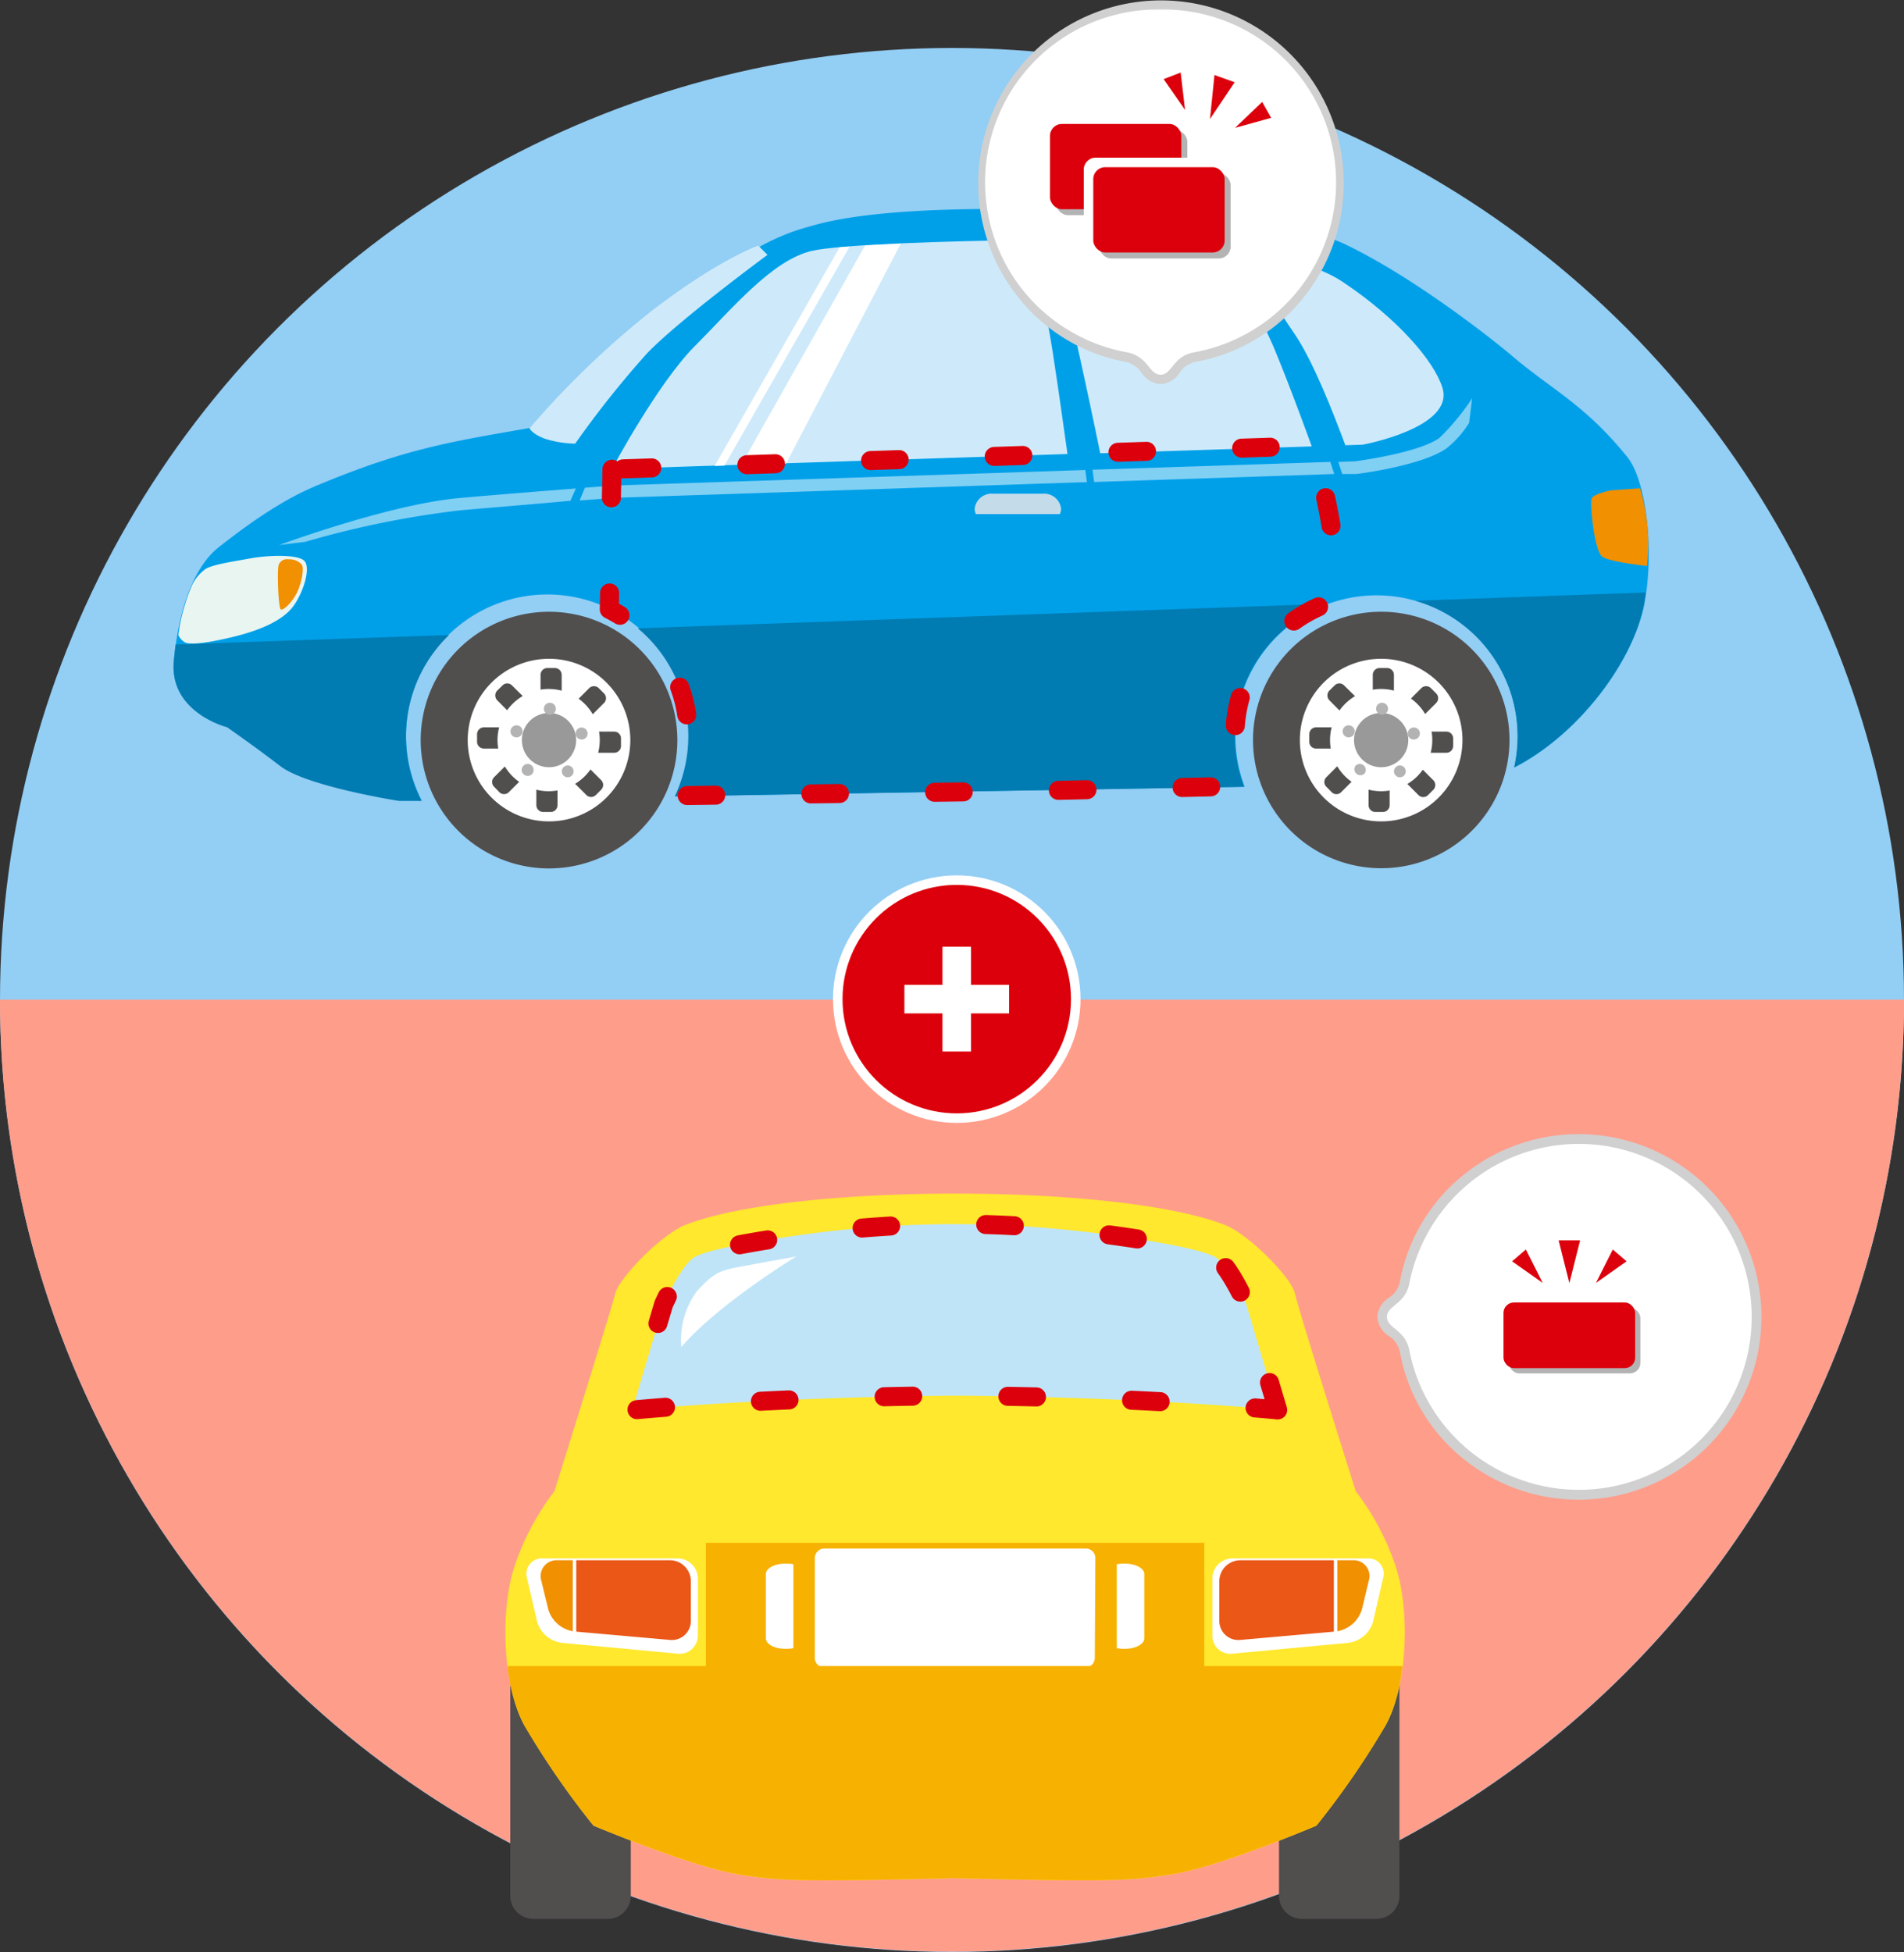 <svg xmlns="http://www.w3.org/2000/svg" width="200" height="205.04" viewBox="0 0 200 205.04"><rect x="0" y="0" width="200" height="205.04" fill="#333333" stroke="none"/><defs><style>.a,.n{isolation:isolate;}.b{fill:#93cef4;}.c{fill:#ff9d8b;}.d,.o{fill:#dc000c;}.d{stroke:#fff;}.e{fill:#fff;}.f{fill:#514e4e;}.g{fill:#ffe82d;}.h{fill:#f7b100;}.i{fill:#bfe4f8;}.j{fill:#f19000;}.k{fill:#ea5717;}.l{fill:none;stroke:#dc000c;stroke-linecap:round;stroke-linejoin:round;stroke-width:2px;stroke-dasharray:3 10;}.m{fill:#d0d0d0;}.n{opacity:0.3;mix-blend-mode:multiply;}.p{fill:#00a0e9;}.q{fill:#999;}.r{fill:#b3b3b3;}.s{fill:#ceeafa;}.t{fill:#e9f5f1;}.u{fill:#007cb2;}.v{fill:#c4dcea;}.w{opacity:0.5;}</style></defs><g class="a" transform="translate(0 -12)"><circle class="b" cx="100" cy="100" r="100" transform="translate(0 17.04)"/><path class="c" d="M200,117A100,100,0,0,1,0,117Z"/><circle class="d" cx="12.5" cy="12.5" r="12.5" transform="translate(88 104.45)"/><path class="e" d="M-949-2349.051v-4h-4v-3h4v-4h3v4h4v3h-4v4Z" transform="translate(1048 2471.5)"/><path class="f" d="M66.26,211.26a2.43,2.43,0,0,1-2.53,2.3h-7.6a2.43,2.43,0,0,1-2.53-2.3V185.33a2.43,2.43,0,0,1,2.53-2.3h7.6a2.43,2.43,0,0,1,2.53,2.3Z"/><path class="f" d="M147,211.26a2.43,2.43,0,0,1-2.53,2.3h-7.59a2.43,2.43,0,0,1-2.53-2.3V185.33a2.43,2.43,0,0,1,2.53-2.3h7.59a2.43,2.43,0,0,1,2.53,2.3Z"/><path class="g" d="M146.51,176.26a27,27,0,0,0-4.1-7.62s-6-19-6.38-20.74-4.87-6.23-7.29-7.2c-11.13-4.43-45.71-4.43-56.83,0-2.43,1-6.88,5.51-7.29,7.2s-6.38,20.74-6.38,20.74a27,27,0,0,0-4.1,7.62c-1.65,4.65-1.37,12.7.91,16.93a87.779,87.779,0,0,0,7.29,10.58s10.11,4.24,15,5.08,8,.78,22.94.44c15,.34,18,.39,23-.44s15-5.08,15-5.08a87.784,87.784,0,0,0,7.29-10.58C147.88,189,148.16,180.91,146.51,176.26Z"/><rect class="h" width="52.35" height="13.32" transform="translate(74.15 174.06)"/><path class="i" d="M134.21,160.1l-3.3-11.1s-1.75-3.89-3.11-4.86-8-2-11.84-2.5a119.457,119.457,0,0,0-15.34-1.06H100a119.344,119.344,0,0,0-15.34,1.06c-3.83.54-10.48,1.53-11.85,2.5s-3.1,4.86-3.1,4.86l-3.3,11.12s13.41-1.35,33.88-1.52C120.8,158.75,134.21,160.1,134.21,160.1Z"/><path class="e" d="M115,186.15a1,1,0,0,1-1,1H86.59a1,1,0,0,1-1-1V175.66a1,1,0,0,1,1-1h27.47a1,1,0,0,1,1,1Z"/><path class="e" d="M73.3,183.86a1.9,1.9,0,0,1-2.17,1.84l-12.06-1.13a3.11,3.11,0,0,1-2.64-2.19l-1.09-4.68a1.62,1.62,0,0,1,1.73-2H71.12a2.12,2.12,0,0,1,2.18,2Z"/><path class="j" d="M60.17,175.89H58.56a1.67,1.67,0,0,0-1.7,2.15l.73,3a3.3,3.3,0,0,0,2.58,2.31Z"/><path class="k" d="M70.36,175.89H60.53v7.5l9.84.87a2,2,0,0,0,2.2-2V178.1a2.21,2.21,0,0,0-2.21-2.21Z"/><path class="e" d="M127.35,183.86a1.89,1.89,0,0,0,2.17,1.84l12.06-1.13a3.11,3.11,0,0,0,2.64-2.19l1.08-4.68a1.61,1.61,0,0,0-1.72-2H129.53a2.12,2.12,0,0,0-2.18,2Z"/><path class="j" d="M140.48,175.89h1.61a1.66,1.66,0,0,1,1.69,2.15l-.72,3a3.31,3.31,0,0,1-2.58,2.31Z"/><path class="k" d="M130.29,175.89h9.82v7.5l-9.83.87a2,2,0,0,1-2.2-2V178.1a2.21,2.21,0,0,1,2.21-2.21Z"/><path class="e" d="M83.34,176.31a3.31,3.31,0,0,0-.56-.06h-.33c-1.1,0-2,.49-2,1.09v6.75c0,.6.89,1.1,2,1.1h.33a3.3,3.3,0,0,0,.56-.07Z"/><path class="e" d="M117.31,176.31a3.311,3.311,0,0,1,.56-.06h.33c1.09,0,2,.49,2,1.09v6.75c0,.6-.9,1.1-2,1.1h-.33a3.3,3.3,0,0,1-.56-.07Z"/><path class="h" d="M53.31,187a18.08,18.08,0,0,0,1.74,6.18,87.783,87.783,0,0,0,7.29,10.58s10.11,4.24,15,5.08,8,.78,22.94.44c15,.34,18,.39,23-.44s15-5.08,15-5.08a87.783,87.783,0,0,0,7.29-10.58,18.08,18.08,0,0,0,1.74-6.18Z"/><path class="e" d="M78.05,145c-2.59.49-3,.65-4.83,2.61a8.59,8.59,0,0,0-1.65,5.88c3-3.48,8.58-7.34,12.07-9.51Z"/><path class="l" d="M134.21,160.1l-3.3-11.1s-1.75-3.89-3.11-4.86-8-2-11.84-2.5a119.457,119.457,0,0,0-15.34-1.06H100a119.344,119.344,0,0,0-15.34,1.06c-3.83.54-10.48,1.53-11.85,2.5s-3.1,4.86-3.1,4.86l-3.3,11.12s13.41-1.35,33.88-1.52C120.8,158.75,134.21,160.1,134.21,160.1Z"/><path class="m" d="M144.68,150.32a2.56,2.56,0,0,1,1.21-2,2.66,2.66,0,0,0,1.17-1.73,18.68,18.68,0,0,1,6.52-11.05,19.2,19.2,0,1,1,0,29.579,18.68,18.68,0,0,1-6.519-11.049,2.63,2.63,0,0,0-1.17-1.73,2.54,2.54,0,0,1-1.21-2.02Z"/><path class="e" d="M184,150.32a18.15,18.15,0,0,0-35.95-3.56c-.41,2.27-2.36,2.34-2.36,3.57s1.95,1.3,2.36,3.56A18.15,18.15,0,0,0,184,150.32Z"/><g class="n"><rect width="13.83" height="6.9" rx="1.1" transform="translate(158.48 149.36)"/></g><rect class="o" width="13.83" height="6.9" rx="1.1" transform="translate(157.93 148.81)"/><path class="o" d="M164.85,146.78l-1.13-4.5h2.26Z"/><path class="o" d="M162.05,146.76l-3.22-2.27,1.45-1.24Z"/><path class="o" d="M167.64,146.76l3.22-2.27-1.45-1.24Z"/><path class="p" d="M170.93,60c-4.52-5.59-8-7.09-12.26-10.75-1.76-1.49-10.11-8.13-17.42-11.61-4.52-2.15-14.41-3-25.59-3.44-5.51-.21-22-.89-30.31,1.5-2.07.59-6.89,1.72-15.49,9.68-4.81,4.43-9,7.87-12,11.18-9.39,1.7-14.2,2.15-24.09,6.24C31,63.91,27.92,65.59,23,69.46c-2.84,2.22-4.31,7.1-4.73,12-.46,5.36,5.6,6.89,5.6,6.89s2.79,1.93,5.59,4.08,12.47,3.66,12.47,3.66H44.3a14.85,14.85,0,1,1,26.63-.45l59.81-1a14.83,14.83,0,1,1,28.69-5.28,15.291,15.291,0,0,1-.36,3.26c6.78-3.49,12.35-11,13.6-16.92C173.81,70.19,173,62.57,170.93,60Z"/><path class="f" d="M71.15,89.74A13.48,13.48,0,1,1,57.67,76.26,13.48,13.48,0,0,1,71.15,89.74Z"/><path class="e" d="M66.21,89.73a8.54,8.54,0,1,1-8.53-8.53A8.54,8.54,0,0,1,66.21,89.73Z"/><path class="f" d="M59,82.89a.72.72,0,0,0-.71-.72h-.8a.72.72,0,0,0-.71.72v3.46a.71.71,0,0,0,.71.71h.8a.71.71,0,0,0,.71-.71Z"/><path class="f" d="M56.22,86.4,53.78,84a.69.69,0,0,0-1,0l-.56.55a.74.74,0,0,0,0,1L54.65,88a.72.72,0,0,0,1,0l.55-.56a.7.7,0,0,0,.02-1.04Z"/><path class="f" d="M55,89.91v-.79a.73.73,0,0,0-.72-.72H50.82a.73.73,0,0,0-.71.72v.79a.72.72,0,0,0,.71.72h3.47a.73.73,0,0,0,.71-.72Z"/><path class="f" d="M55.35,91.19a.71.71,0,0,0-1,0L51.9,93.64a.7.7,0,0,0,0,1l.55.57a.71.71,0,0,0,1,0l2.45-2.45a.71.71,0,0,0,0-1Z"/><path class="f" d="M57.84,92.4h-.78a.72.72,0,0,0-.72.72v3.46a.72.72,0,0,0,.72.71h.78a.71.71,0,0,0,.72-.71V93.12A.72.72,0,0,0,57.84,92.4Z"/><path class="f" d="M60.7,91.5a.71.71,0,0,0-1,0l-.55.56a.69.69,0,0,0,0,1l2.44,2.45a.71.71,0,0,0,1,0l.56-.56a.71.71,0,0,0,0-1Z"/><path class="f" d="M64.52,88.85H61.05a.72.72,0,0,0-.71.71v.79a.72.72,0,0,0,.71.72h3.47a.71.71,0,0,0,.71-.72v-.79A.71.71,0,0,0,64.52,88.85Z"/><path class="f" d="M60,88.29a.73.73,0,0,0,1,0l2.45-2.45a.71.71,0,0,0,0-1l-.56-.56a.72.72,0,0,0-1,0l-2.44,2.45a.71.71,0,0,0,0,1Z"/><path class="e" d="M63,89.73a5.37,5.37,0,1,1-5.37-5.36A5.37,5.37,0,0,1,63,89.73Z"/><path class="q" d="M60.52,89.73a2.85,2.85,0,1,1-2.84-2.84,2.85,2.85,0,0,1,2.84,2.84Z"/><path class="r" d="M58.39,86.45a.63.63,0,1,1-.63-.63.63.63,0,0,1,.63.63Z"/><path class="r" d="M54.45,88.22a.62.62,0,0,1,.41.79.633.633,0,1,1-.41-.79Z"/><path class="r" d="M54.92,92.51a.63.63,0,0,1,.88-.15.66.66,0,0,1,.14.89.63.63,0,0,1-.88.13.61.61,0,0,1-.14-.87Z"/><path class="r" d="M59.14,93.4a.62.62,0,1,1,.41.241.62.62,0,0,1-.41-.241Z"/><path class="r" d="M61.29,89.65a.63.63,0,1,1,.367-.317.63.63,0,0,1-.367.317Z"/><path class="f" d="M158.56,89.74a13.47,13.47,0,1,1-3.945-9.535A13.48,13.48,0,0,1,158.56,89.74Z"/><path class="e" d="M153.62,89.73a8.54,8.54,0,1,1-8.53-8.53A8.54,8.54,0,0,1,153.62,89.73Z"/><path class="f" d="M146.42,82.89a.72.72,0,0,0-.71-.72h-.8a.72.72,0,0,0-.71.72v3.46a.71.71,0,0,0,.71.71h.8a.71.71,0,0,0,.71-.71Z"/><path class="f" d="M143.63,86.4,141.19,84a.69.69,0,0,0-1,0l-.56.55a.74.74,0,0,0,0,1L142.06,88a.72.72,0,0,0,1,0l.55-.56a.7.7,0,0,0,.02-1.04Z"/><path class="f" d="M142.42,89.91v-.79a.73.73,0,0,0-.72-.72h-3.46a.72.72,0,0,0-.71.72v.79a.71.71,0,0,0,.71.72h3.46a.73.73,0,0,0,.72-.72Z"/><path class="f" d="M142.76,91.19a.71.71,0,0,0-1,0l-2.44,2.45a.7.7,0,0,0,0,1l.56.57a.7.7,0,0,0,1,0l2.45-2.45a.71.71,0,0,0,0-1Z"/><path class="f" d="M145.25,92.4h-.78a.71.71,0,0,0-.71.72v3.46a.71.71,0,0,0,.71.71h.78a.71.71,0,0,0,.72-.71V93.12A.72.72,0,0,0,145.25,92.4Z"/><path class="f" d="M148.11,91.5a.7.7,0,0,0-1,0l-.56.56a.69.69,0,0,0,0,1L149,95.52a.71.71,0,0,0,1,0l.56-.56a.71.71,0,0,0,0-1Z"/><path class="f" d="M151.93,88.85h-3.46a.72.72,0,0,0-.72.71v.79a.72.72,0,0,0,.72.72h3.46a.71.71,0,0,0,.71-.72v-.79a.71.71,0,0,0-.71-.71Z"/><path class="f" d="M147.41,88.29a.73.73,0,0,0,1,0l2.45-2.45a.71.71,0,0,0,0-1l-.56-.56a.72.72,0,0,0-1,0l-2.44,2.45a.71.71,0,0,0,0,1Z"/><path class="e" d="M150.45,89.73a5.37,5.37,0,1,1-5.37-5.36,5.37,5.37,0,0,1,5.37,5.36Z"/><path class="q" d="M147.93,89.73a2.85,2.85,0,1,1-2.84-2.84A2.85,2.85,0,0,1,147.93,89.73Z"/><path class="r" d="M145.8,86.45a.625.625,0,1,1-.62-.63A.63.63,0,0,1,145.8,86.45Z"/><path class="r" d="M141.86,88.22a.62.62,0,0,1,.41.79.633.633,0,1,1-.41-.79Z"/><path class="r" d="M142.33,92.51a.62.62,0,0,1,.87-.15.64.64,0,0,1,.14.89.63.63,0,0,1-1-.74Z"/><path class="r" d="M146.55,93.4a.62.62,0,1,1,.41.241.62.62,0,0,1-.41-.241Z"/><path class="r" d="M148.7,89.65a.63.63,0,0,1-.8-.4.65.65,0,0,1,.41-.8.631.631,0,1,1,.39,1.2Z"/><path class="s" d="M80.62,38.77S71.42,45.54,68,49.08a101.92,101.92,0,0,0-7.58,9.52,11.22,11.22,0,0,1-3.07-.48C55.94,57.64,55.62,57,55.62,57A92.53,92.53,0,0,1,68.36,44.73c7.09-5.48,11.29-6.93,11.29-6.93Z"/><path class="t" d="M18.74,78.71a16.61,16.61,0,0,1,.59-2.85,17.09,17.09,0,0,1,.86-2.42,4.42,4.42,0,0,1,1.4-1.67c.77-.49,3-.8,4.73-1.12s4.79-.44,5.59.21,0,3.22-1,4.68-3.17,2.58-6.56,3.39-4.61.74-4.94.53A1.65,1.65,0,0,1,18.74,78.71Z"/><path class="j" d="M31.69,71.29a1.81,1.81,0,0,0-1.4-.54.93.93,0,0,0-1,.54c-.21.37-.06,4.63.21,4.73s1.08-.64,1.61-1.61S32,71.67,31.69,71.29Z"/><path class="s" d="M113.27,48.82c.81,3.63,1.67,7.72,2.3,10.79l22.22-.72c-1.13-3.1-2.76-7.48-4.08-10.61a84.871,84.871,0,0,0-5.44-10.22c-3.64-.43-7.71-.67-12.07-.8h-5.87C110.89,39.22,112.13,43.71,113.27,48.82Z"/><path class="s" d="M151.52,52.74c-.86-2.79-4.67-7.25-10.48-11.13-2.39-1.59-6.11-2.61-10.67-3.28,1.37,2.21,3.74,6,5.63,8.77s4,8.12,5.32,11.67l1.82-.06S152.81,56.94,151.52,52.74Z"/><path class="s" d="M110.58,49c-.68-4.46-1.86-9.36-2.47-11.79-8.46.1-19.89.46-22.87,1.15-4.19,1-8.39,6.13-12.26,10s-8.7,12.9-8.7,12.9l47.85-1.57C111.71,56.68,111.12,52.5,110.58,49Z"/><path class="u" d="M23.85,88.39s2.79,1.93,5.59,4.08,12.47,3.66,12.47,3.66h2.37A14.79,14.79,0,0,1,47.17,78.7l-28.72,1c-.08.59-.15,1.19-.2,1.78C17.79,86.86,23.85,88.39,23.85,88.39Z"/><path class="u" d="M139.51,75.42,67,78a14.76,14.76,0,0,1,3.88,17.65l59.81-1a14.79,14.79,0,0,1,8.79-19.21Z"/><path class="u" d="M148.66,75.1a14.81,14.81,0,0,1,10.75,14.25,15.291,15.291,0,0,1-.36,3.26c6.78-3.49,12.35-11,13.6-16.92.1-.46.16-1,.23-1.46Z"/><path class="v" d="M111.33,66a1.48,1.48,0,0,0,.13-.55,1.79,1.79,0,0,0-1.93-1.59h-5.22a1.79,1.79,0,0,0-1.93,1.59,1.48,1.48,0,0,0,.13.55Z"/><g class="w"><path class="e" d="M60.49,63.31c-3.22.25-7.91.62-12.18,1-7.4.65-18.89,4.92-19,4.94l2.77-.34A98.939,98.939,0,0,1,48.39,65.6c4-.35,8.35-.7,11.53-1Z"/><path class="e" d="M151.2,58c-2.2,1.6-8.88,2.46-8.89,2.46l-1.73.06.41,1.27h1.42c.29,0,7.08-.91,9.55-2.71a10.49,10.49,0,0,0,2.36-2.66l.32-2.59A24.561,24.561,0,0,1,151.2,58Z"/><path class="e" d="M114.93,62.63l25.22-.84-.41-1.27-24.98.82Z"/><path class="e" d="M114,61.37,64.44,63l-3,.23-.55,1.34,3.67-.28,49.61-1.65Z"/></g><path class="j" d="M173,71.45a19.83,19.83,0,0,0-.73-8.16l-3.07.22s-1.79.36-2,.83.24,5.4,1.07,6.1C168.82,70.9,171.34,71.26,173,71.45Z"/><path class="e" d="M90.87,37.79,77.86,60.84l4.71-.15,12.05-23.1Z"/><path class="e" d="M88.2,37.97,75.07,60.94l1.02-.03,13.15-23Z"/><path class="l" d="M64.28,61.29,64,76a15.34,15.34,0,0,1,7.33,8,14.8,14.8,0,0,1-.44,11.58l37.25-.49,22.56-.52A14.83,14.83,0,0,1,140.56,75a57.56,57.56,0,0,0-2.79-16.17l-29.95,1Z"/><path class="m" d="M121.9,52.35a2.57,2.57,0,0,1-2-1.21A2.69,2.69,0,0,0,118.16,50a18.73,18.73,0,0,1-11-6.52,19.2,19.2,0,1,1,29.59,0A18.76,18.76,0,0,1,125.64,50a2.65,2.65,0,0,0-1.73,1.16,2.54,2.54,0,0,1-2.01,1.19Z"/><path class="e" d="M121.9,13a18.15,18.15,0,0,0-3.55,36c2.26.41,2.34,2.36,3.56,2.36s1.3-2,3.56-2.36a18.15,18.15,0,0,0-3.57-36Z"/><g class="n"><rect width="13.8" height="8.96" rx="1.25" transform="translate(110.92 25.64)"/></g><rect class="o" width="13.8" height="8.96" rx="1.25" transform="translate(110.29 25.02)"/><rect class="e" width="13.8" height="8.96" rx="1.25" transform="translate(113.84 28.56)"/><path class="o" d="M127.1,24.5l.47-4.62,2.12.76Z"/><path class="o" d="M124.48,23.54l-2.25-3.23,1.79-.69Z"/><path class="o" d="M129.73,25.43l3.79-1.05-.94-1.67Z"/><g class="n"><rect width="13.8" height="8.96" rx="1.25" transform="translate(115.47 30.19)"/></g><rect class="o" width="13.8" height="8.96" rx="1.25" transform="translate(114.84 29.56)"/></g></svg>